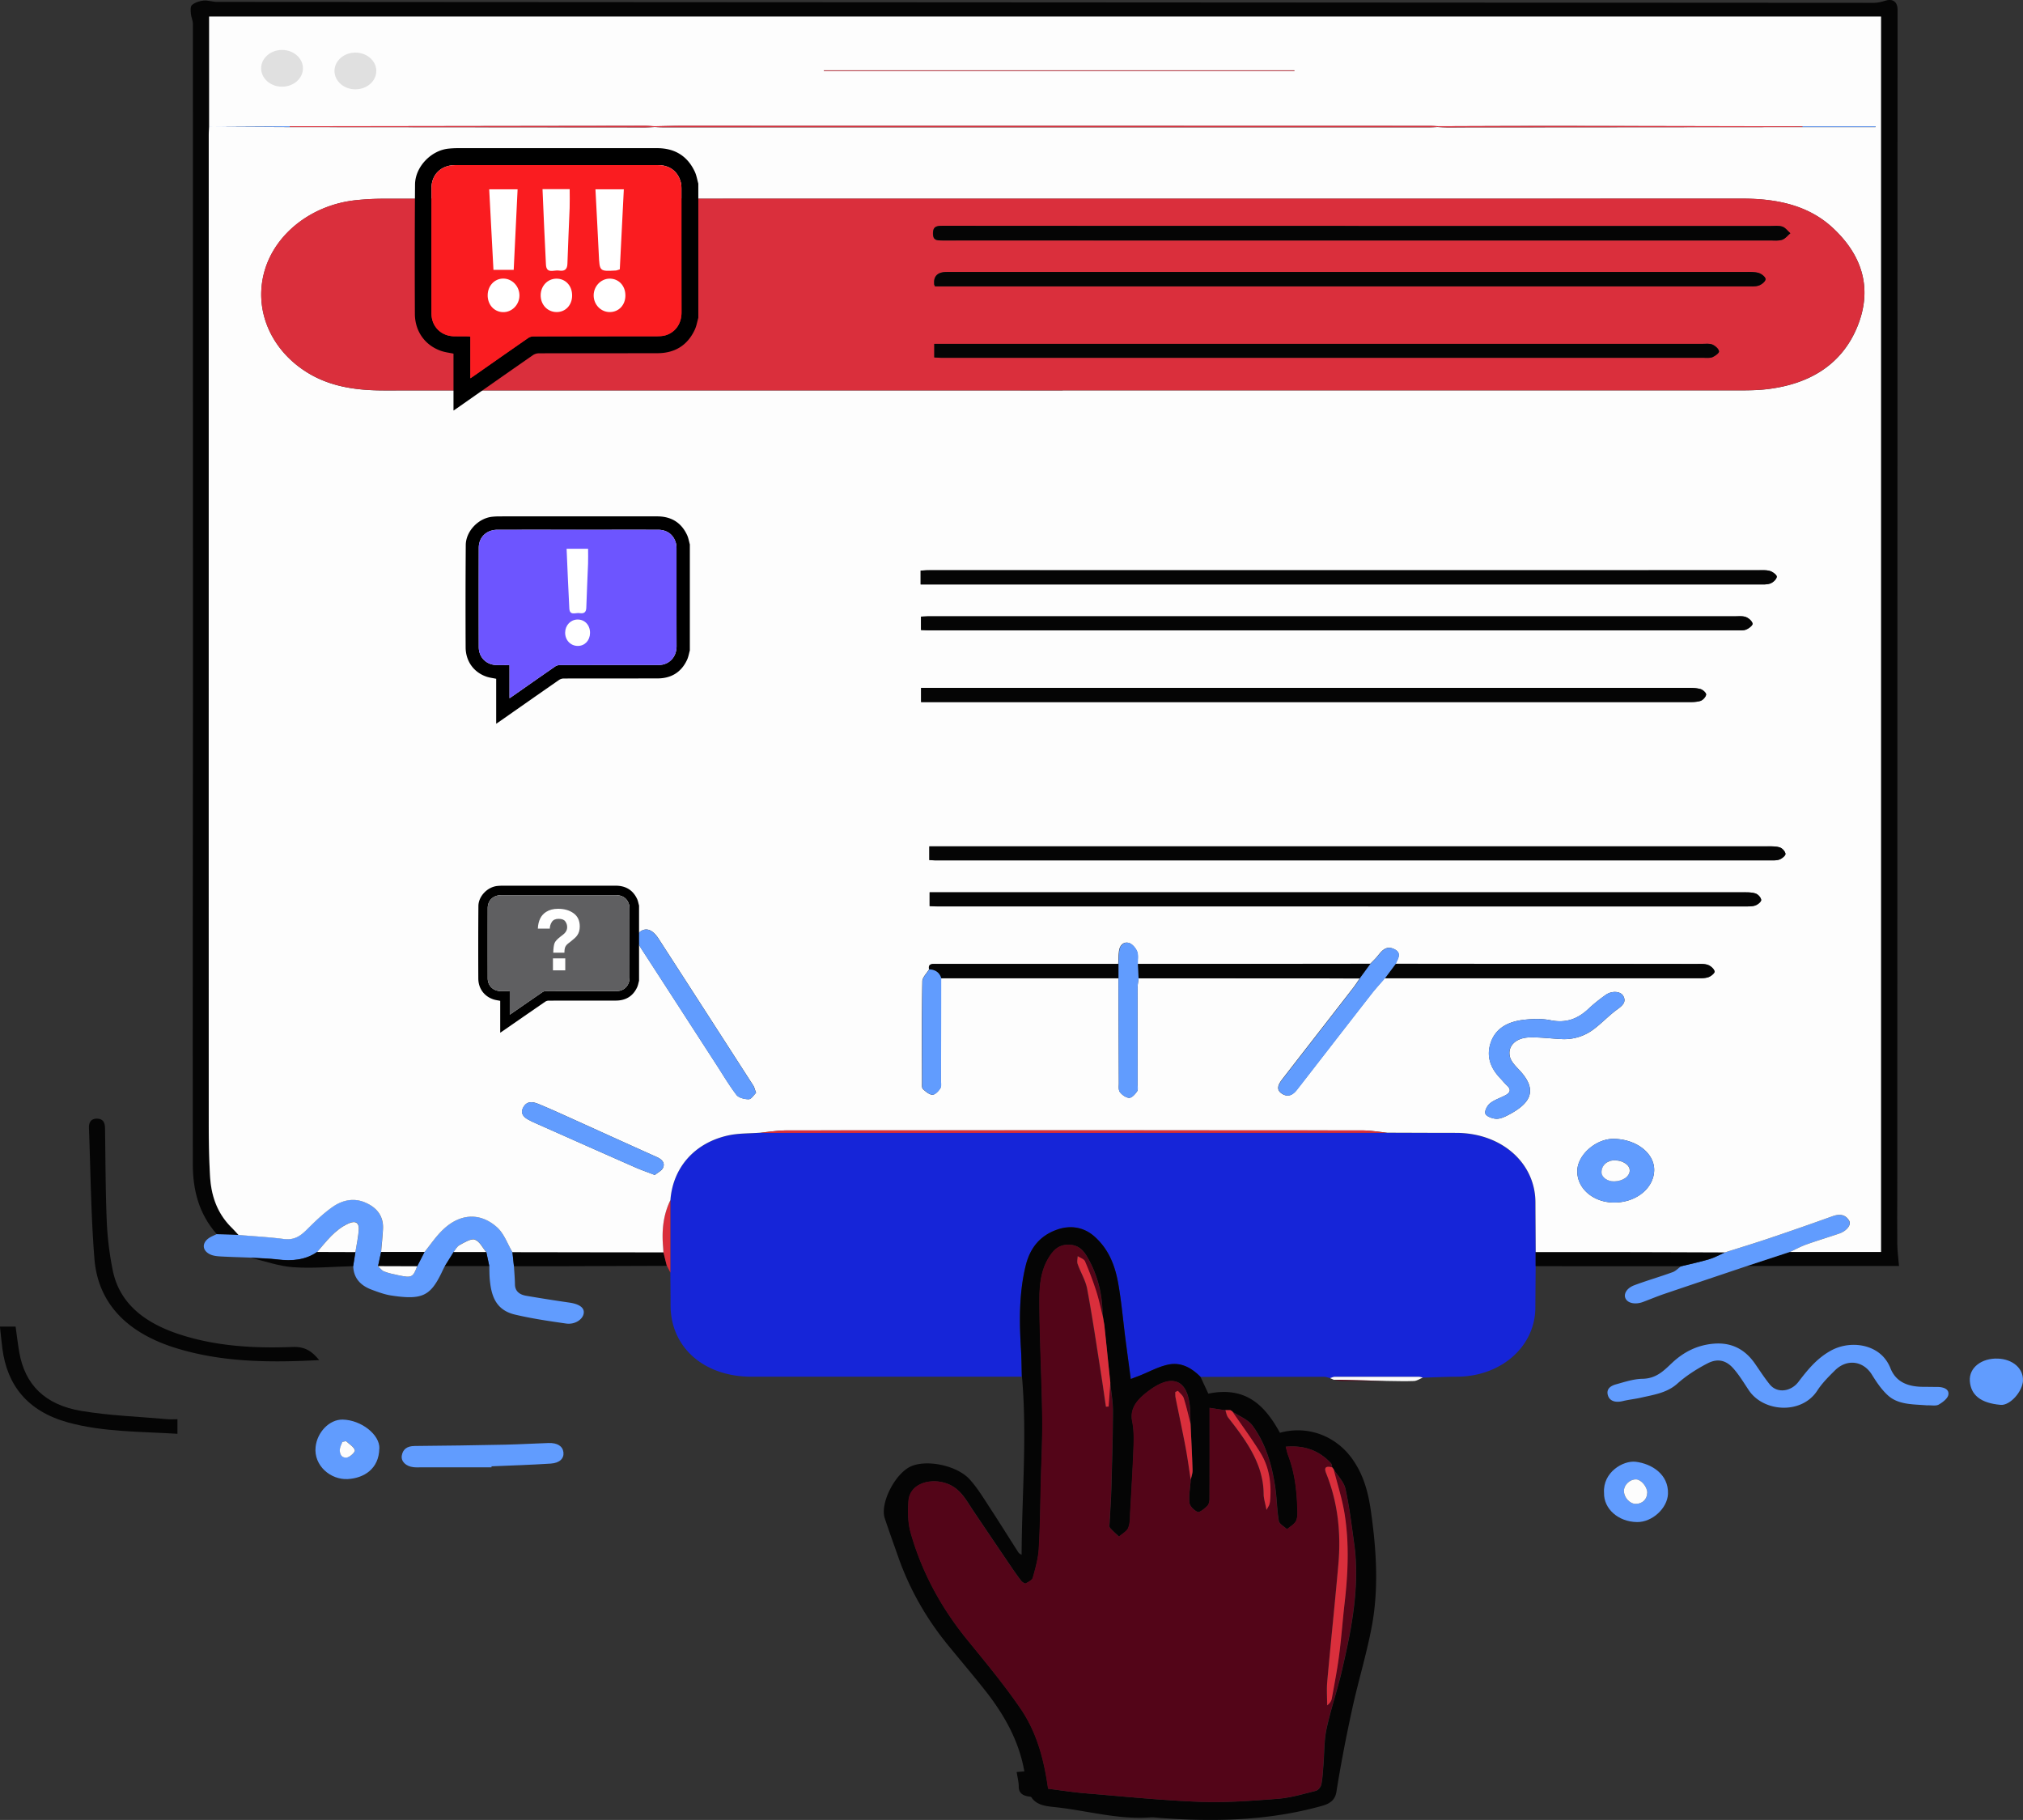 <svg xmlns="http://www.w3.org/2000/svg" width="478" height="430" fill="none" viewBox="0 0 478 430">
  <rect x="0" y="0" width="478" height="430" fill="#333333" stroke="none"/>
  <g clip-path="url(#a)">
    <path fill="#1625D8" d="M241.445 325.275h-63.858c-11.271 0-19.13-6.922-19.147-16.873 0-2.566-.034-5.117-.051-7.682v-17.156c.577-7.653 5.669-13.516 13.613-15.276 2.444-.552 5.076-.448 7.639-.657.747 0 1.493.045 2.24.045h143.672c.747 0 1.494-.03 2.241-.045 5.431 0 10.846.03 16.278.045 10.643.03 18.655 7.041 18.706 16.365.017 3.938.051 7.862.068 11.8v3.342c-.017 3.267-.051 6.534-.068 9.801-.068 9.19-8.08 16.231-18.519 16.291-2.682.015-5.364.149-8.046.224-.323-.075-.645-.194-.968-.194h-19.86c-.356 0-.713.209-1.052.313-.509-.119-1.002-.328-1.511-.328-9.726 0-19.436 0-29.162.03-2.02-2.029-4.498-3.536-7.622-2.895-2.359.493-4.515 1.716-6.772 2.611a68.49 68.49 0 0 1-2.088.791c-.459-3.446-.866-6.445-1.256-9.458-.56-4.371-.934-8.757-1.698-13.084-.73-4.087-2.122-7.996-5.567-11.084-2.411-2.163-5.534-2.789-8.742-1.715-4.532 1.536-6.654 4.803-7.588 8.667-1.578 6.564-1.494 13.233-1.069 19.901.136 2.074.136 4.147.187 6.236v-.015Z"/>
    <path fill="#050505" d="M51.23 291.605c-4.295-4.849-5.653-10.533-5.67-16.455-.051-37.146.017-74.277.034-111.424 0-52.705 0-105.396-.017-158.102 0-.79-.408-1.581-.476-2.387-.05-.7-.17-1.67.272-2.058.662-.582 1.765-.955 2.733-1.045 1.018-.104 2.105.314 3.157.314 130.5.089 261.016.164 391.515.223.9 0 1.834-.238 2.682-.507 1.46-.462 2.563 0 2.835 1.387.102.463.068.955.068 1.433-.017 92.82-.051 185.641-.068 278.476 0 4.147-.051 8.295 0 12.442.017 1.641.255 3.297.407 5.206h-35.883c3.36-1.104 6.704-2.207 10.065-3.311h21.524V3.909H49.379V29.94c-.034.641-.085 1.297-.085 1.954v233.603c0 4.117.085 8.235.306 12.337.254 4.491 1.561 8.697 5.075 12.188.577.567 1.12 1.179 1.664 1.761l-5.127-.179h.017Z"/>
    <path fill="#050505" d="M241.444 325.275c-.068-2.074-.068-4.162-.186-6.236-.408-6.668-.51-13.337 1.069-19.901.934-3.864 3.055-7.131 7.588-8.667 3.208-1.089 6.314-.463 8.741 1.715 3.429 3.088 4.838 6.997 5.568 11.085.764 4.341 1.137 8.727 1.697 13.083.391 3.013.798 6.012 1.257 9.458.814-.313 1.459-.552 2.087-.791 2.258-.895 4.414-2.118 6.773-2.611 3.124-.656 5.602.866 7.622 2.895.611 1.312 1.222 2.625 1.85 3.968 9.081-1.85 13.495 3.043 16.923 9.249 6.468-1.805 13.088.686 16.958 5.997 2.835 3.894 3.921 8.145 4.549 12.621 1.307 9.264 1.901 18.543.068 27.792-1.239 6.326-3.14 12.561-4.515 18.872-1.409 6.489-2.682 13.008-3.718 19.543-.322 2.073-1.714 2.849-3.428 3.326-12.477 3.506-25.292 3.804-38.227 2.85-.747-.06-1.494-.179-2.224-.135-7.621.582-14.886-1.566-22.321-2.387-2.139-.238-4.549-.343-5.873-2.357-.119-.179-.611-.164-.934-.238-1.358-.284-2.037-.955-2.054-2.268 0-1.119-.305-2.238-.492-3.461.628-.045 1.188-.104 1.816-.149-1.256-7.25-4.837-13.59-9.556-19.498-2.75-3.461-5.636-6.847-8.436-10.279-5.263-6.429-9.201-13.441-11.849-21.019-1.052-2.999-2.138-5.997-3.14-9.011-1.188-3.565 2.512-10.741 6.315-12.322 3.802-1.581 10.778-.134 13.749 3.133 1.799 1.984 3.174 4.266 4.617 6.474 2.325 3.551 4.566 7.146 6.841 10.711.152.239.373.433.814.612.051-14.038 1.324-28.046.085-42.069l-.034.015Zm49.684 8.175c-.152-.09-.288-.179-.441-.254h-1.171c-1.12-.164-2.241-.343-3.701-.567 0 7.415 0 14.456-.016 21.483 0 .566-.136 1.282-.527 1.685-.628.627-1.85 1.611-2.257 1.432-.883-.373-1.867-1.357-1.952-2.163-.187-1.805.169-3.64.305-5.46.153-.746.458-1.507.425-2.252-.119-3.67-.323-7.325-.476-10.995-.085-1.656 0-3.327-.271-4.953-.917-6.072-4.804-6.295-9.319-2.998-2.428 1.775-4.872 3.953-4.193 7.384.373 1.85.407 3.789.34 5.669-.187 5.221-.51 10.428-.798 15.634-.068 1.298 0 2.67-.459 3.864-.305.82-1.425 1.402-2.189 2.103-.73-.701-1.528-1.357-2.156-2.118-.221-.283-.085-.806-.068-1.223.136-2.73.34-5.445.407-8.175.17-6.057.357-12.114.374-18.171 0-2.237-.407-4.46-.645-6.698-.475-4.52-.934-9.055-1.409-13.575l-.306-1.791-.084-.358c0-4.938-1.087-9.681-3.701-14.097-.916-1.552-2.088-2.745-4.328-2.76-2.326-.015-3.514 1.223-4.533 2.805-2.121 3.281-2.376 6.966-2.359 10.547.034 9.04.543 18.08.662 27.121.068 5.117-.204 10.234-.322 15.351-.136 5.355-.17 10.711-.493 16.051-.136 2.283-.798 4.565-1.409 6.803-.152.552-1.052 1-1.697 1.343-.17.089-.832-.328-1.069-.642a71.443 71.443 0 0 1-2.428-3.401c-2.97-4.386-5.941-8.757-8.894-13.158-1.885-2.79-3.327-5.922-7.52-6.758-3.412-.686-7.52.657-7.774 4.565-.17 2.477-.153 5.072.526 7.444 2.614 9.205 7.146 17.663 13.461 25.391 4.328 5.311 8.724 10.607 12.544 16.201 3.853 5.654 5.516 12.069 6.467 18.871 2.97.373 5.873.836 8.81 1.075 8.996.745 17.993 1.67 27.023 2.014 6.128.238 12.306-.239 18.417-.717 3.039-.238 6.026-1.133 8.997-1.879.577-.149 1.188-.955 1.307-1.522.305-1.507.356-3.058.492-4.595.238-2.834.136-5.728.73-8.503.984-4.595 2.546-9.1 3.615-13.695 1.868-8.026 3.531-16.082 3.361-24.331-.034-1.835-.152-3.685-.407-5.505-.611-4.401-1.137-8.832-2.088-13.188-.356-1.656-1.833-3.103-2.801-4.654-.118-.149-.22-.284-.339-.433-.102-.343-.068-.761-.306-.999-2.716-2.924-6.161-4.282-10.66-3.879.221.82.357 1.507.611 2.163 1.63 4.326 2.054 8.802 2.139 13.322 0 .761-.034 1.611-.441 2.238-.441.701-1.324 1.178-2.02 1.76-.679-.641-1.816-1.238-1.935-1.954-.458-2.685-.458-5.43-.866-8.116-.781-5.087-2.173-10.084-5.364-14.426-1.035-1.417-3.14-2.222-4.753-3.296l-.051-.03-.017-.03Z"/>
    <path fill="#619CFE" d="M51.228 291.605c1.715.059 3.43.119 5.127.164 3.564.298 7.146.492 10.677.954 2.444.314 3.904-.671 5.364-2.133 1.918-1.894 3.887-3.819 6.11-5.4 2.292-1.626 5.076-2.327 7.961-1 2.87 1.313 4.193 3.461 4.006 6.281-.118 1.775-.288 3.55-.44 5.326-.239 1.118-.476 2.237-.714 3.356.475.433.866 1.03 1.443 1.253 1.086.418 2.275.672 3.446.91 3.072.642 3.378.478 4.362-2.133.577-1.119 1.155-2.253 1.732-3.372 1.459-1.775 2.732-3.699 4.396-5.295 4.006-3.819 8.759-4.133 12.748-.537 1.697 1.536 2.444 3.878 3.632 5.862l.357 3.327c.085 1.417.22 2.849.237 4.267.017 1.596 1.019 2.431 2.648 2.715 3.395.582 6.79 1.119 10.202 1.611 2.275.328 3.531 1.164 3.412 2.417-.119 1.506-2.054 2.834-4.159 2.536-4.057-.582-8.148-1.179-12.103-2.119-4.549-1.074-5.567-4.475-5.924-8.085-.118-1.119-.102-2.253-.135-3.387-.238-1.104-.476-2.222-.713-3.326-.883-1.03-1.545-2.522-2.699-2.939-.866-.314-2.462.671-3.582 1.283-.628.343-.951 1.089-1.426 1.641-.696 1.104-1.375 2.222-2.071 3.326-.271.537-.543 1.075-.797 1.626-2.632 5.416-4.55 6.475-11.866 5.356-1.578-.239-3.106-.805-4.583-1.357-2.818-1.03-4.345-2.88-4.413-5.61.17-1.104.356-2.222.526-3.326.289-1.85.73-3.7.798-5.565.034-1.238-.696-1.984-2.377-1.208-3.36 1.521-5.245 4.266-7.451 6.743-2.784 1.954-5.958 2.193-9.353 1.79-2.122-.254-4.26-.284-6.4-.418-2.291-.089-4.6-.149-6.891-.268-.798-.045-1.647-.105-2.36-.373-2.121-.806-2.41-2.686-.628-3.954.56-.402 1.273-.656 1.901-.969v.03Zm404.162 40.443c-3.225-.284-6.756-.075-9.268-2.328-1.561-1.402-2.733-3.177-3.819-4.923-2.02-3.267-5.873-3.834-8.708-1.044-1.528 1.507-3.072 3.058-4.193 4.789-3.7 5.728-12.764 5.117-16.21-.105-1.154-1.73-2.224-3.52-3.616-5.102-1.714-1.954-3.717-2.446-6.094-1.223-2.58 1.328-5.075 2.939-7.18 4.819-2.427 2.163-5.499 2.595-8.521 3.282-1.426.328-2.919.477-4.345.82-1.732.418-3.039 0-3.48-1.253-.509-1.492.458-2.312 1.867-2.7 2.054-.567 4.176-1.283 6.264-1.313 3.31-.06 5.092-1.969 6.993-3.759 2.75-2.581 5.992-4.252 9.998-4.55 4.312-.314 7.367 1.551 9.557 4.684 1.154 1.656 2.24 3.357 3.513 4.938 1.834 2.267 5.093 1.641 6.773-.567 2.122-2.775 4.278-5.49 7.571-7.34 4.04-2.282 9.387-1.805 12.374 1.253a8.667 8.667 0 0 1 1.782 2.76c1.257 3.252 3.989 4.431 7.639 4.476 1.154 0 2.308.03 3.463.03 1.46 0 2.851.507 2.614 1.849-.153.881-1.324 1.776-2.292 2.328-.628.358-1.714.134-2.665.164l-.017.015Z"/>
    <path fill="#050505" d="M75.435 321.351c-11.628.612-22.984.537-33.932-2.864-11.322-3.521-18.35-10.413-19.198-21.139-.815-10.279-.9-20.587-1.29-30.895-.034-1.089.373-2.149 1.85-2.149 1.748 0 1.935 1.239 1.952 2.432.119 7.265.102 14.545.407 21.81a73.7 73.7 0 0 0 1.443 11.711c1.596 7.683 7.452 12.218 15.379 14.888 8.708 2.924 17.874 3.461 27.04 3.103 3.14-.119 4.651 1.089 6.349 3.118v-.015Z"/>
    <path fill="#619CFE" d="M422.901 295.797c-3.361 1.104-6.705 2.207-10.066 3.311-6.518 2.193-13.053 4.386-19.571 6.594-1.698.582-3.344 1.268-5.008 1.895-1.765.671-3.53.358-4.124-.716-.594-1.059.169-2.521 2.003-3.208 2.97-1.118 6.06-1.999 9.047-3.088.764-.268 1.341-.925 2.003-1.387 2.241-.552 4.498-1.029 6.688-1.686 1.29-.388 2.461-1.059 3.683-1.596 3.514-1.119 7.062-2.193 10.558-3.372a854.56 854.56 0 0 0 14.853-5.176c1.732-.627 3.089-.373 3.938 1.074.577.985-.662 2.461-2.41 3.043-2.58.851-5.177 1.641-7.724 2.566-1.341.478-2.58 1.164-3.87 1.761v-.015Z"/>
    <path fill="#050505" d="M0 313.43h3.684c.288 2.059.526 4.058.866 6.057 1.34 7.638 6.009 12.426 14.682 13.873 6.705 1.119 13.58 1.343 20.387 1.955.73.059 1.46 0 2.308 0v3.446c-8.759-.552-17.5-.388-25.869-2.685C6.4 333.405 1.681 327.214.561 318.621c-.221-1.7-.374-3.416-.578-5.191H0Z"/>
    <path fill="#619CFE" d="M116.122 346.682h-16.38c-.68 0-1.359.045-2.037-.03-1.783-.193-3.005-1.357-2.767-2.759.254-1.462 1.205-2.238 3.055-2.253 7.163-.06 14.31-.164 21.473-.313 3.378-.075 6.739-.284 10.117-.388 2.121-.075 3.377.746 3.547 2.193.17 1.447-.882 2.536-3.021 2.67-4.651.299-9.319.448-13.97.642v.223l-.017.015Zm-26.497-4.445c-.084 4.833-3.65 7.011-7.468 7.22-4.04.209-8.046-3.177-7.588-7.563.34-3.432 3.208-6.549 6.4-6.49 4.379.09 8.792 3.551 8.673 6.833h-.017Zm-7.876-1.746c-.271.06-.56.12-.831.164-.204.567-.527 1.119-.595 1.686-.135 1.044.323 2.133 1.596 2.029.764-.075 2.07-1.298 1.935-1.745-.237-.821-1.34-1.447-2.088-2.149l-.017.015Zm297.257 12.233c-.323-4.878 4.515-7.698 7.468-7.355 3.752.448 7.826 2.939 7.639 7.594-.136 3.401-3.752 6.713-7.316 6.653-4.414-.059-7.876-3.118-7.791-6.892Zm10.218-.015c.017-1.387-1.409-3.118-2.614-3.177-1.426-.06-2.869 1.268-2.903 2.685-.033 1.596 1.392 3.133 2.852 3.103 1.545-.03 2.631-1.119 2.648-2.611h.017Z"/>
    <path fill="#050505" d="M407.573 295.901c-1.222.537-2.393 1.223-3.683 1.596-2.19.657-4.464 1.134-6.688 1.686-11.458 0-22.899-.03-34.356-.03v-3.342h19.724c8.334.015 16.669.045 25.003.075v.015Zm-286.137 3.267-.357-3.327c11.899 0 23.781.03 35.68.045.272 1.059.544 2.118.798 3.193l-25.563.089h-10.558Z"/>
    <path fill="#619CFE" d="M478 326.155c-.102 2.64-3.073 5.952-5.262 5.773-4.855-.417-7.062-2.402-7.299-5.624-.238-3.192 2.834-5.46 6.62-5.311 3.53.135 6.043 2.328 5.924 5.177l.017-.015Z"/>
    <path fill="#050505" d="M83.973 295.826c-.17 1.104-.34 2.223-.526 3.327-4.719.119-9.455.567-14.123.254-3.429-.224-6.756-1.462-10.134-2.238 2.14.134 4.278.179 6.4.418 3.395.403 6.569.149 9.353-1.79 3.004 0 6.026.014 9.03.029Zm21.15 3.312c.696-1.104 1.375-2.223 2.071-3.327h7.706c.238 1.104.476 2.223.713 3.327h-10.49Z"/>
    <path fill="#DA2F3C" d="M157.557 299.064a181.56 181.56 0 0 1-.798-3.193c-.034-.582-.068-1.178-.119-1.76-.288-3.64.119-7.191 1.765-10.577v17.156c-.271-.552-.56-1.089-.831-1.641l-.017.015Z"/>
    <path fill="#FDFDFD" d="M314.299 325.603c.356-.104.713-.313 1.052-.313 6.62-.015 13.24-.015 19.86 0 .323 0 .645.119.968.194-.696.283-1.375.775-2.088.805-2.156.09-4.312 0-6.484-.015-4.159-.089-8.318-.194-12.477-.283-.288-.134-.577-.254-.865-.388h.034Z"/>
    <path fill="#530518" d="M315.164 325.991c4.159.089 8.318.194 12.476.283-3.513 0-7.027.015-10.558 0-.645 0-1.273-.179-1.918-.283Z"/>
    <path fill="#FDFDFD" d="M158.406 283.549c-1.647 3.386-2.037 6.937-1.766 10.577.051.582.085 1.178.119 1.76-11.899 0-23.781-.03-35.68-.045-1.188-1.984-1.935-4.326-3.633-5.862-3.989-3.581-8.742-3.282-12.748.537-1.68 1.596-2.953 3.52-4.396 5.295H90.049c.153-1.775.34-3.55.442-5.325.187-2.835-1.137-4.983-4.006-6.281-2.886-1.328-5.67-.626-7.961 1-2.24 1.581-4.193 3.505-6.11 5.4-1.478 1.462-2.92 2.447-5.365 2.133-3.53-.462-7.112-.641-10.677-.954-.56-.582-1.086-1.194-1.663-1.761-3.497-3.476-4.821-7.683-5.076-12.188-.237-4.102-.305-8.22-.305-12.337-.017-77.873 0-155.745 0-233.603 0-.657.05-1.313.085-1.954 6.348.03 12.714.074 19.062.104 28.008.015 55.999.045 84.006.06.747 0 1.494-.045 2.224-.075.611.015 1.222.06 1.816.06h181.355c.611 0 1.222-.045 1.816-.06.747.03 1.494.075 2.224.075 28.008-.015 56.016-.045 84.041-.06h17.195v-.179h-17.195c-19.742-.03-39.483-.075-59.207-.104-9.014 0-18.027.044-27.041.074-.611-.03-1.205-.074-1.816-.074-59.156 0-118.329-.015-177.484-.015-1.902 0-3.786.06-5.687.104-.747-.03-1.477-.104-2.224-.104-28.007.03-56.015.074-84.023.12-6.348.029-12.714.074-19.062.104V3.909h395.046v291.888h-21.524c1.29-.597 2.529-1.283 3.87-1.761 2.546-.91 5.161-1.7 7.724-2.566 1.748-.581 2.987-2.058 2.41-3.043-.866-1.462-2.207-1.701-3.938-1.074a817.964 817.964 0 0 1-14.853 5.177c-3.496 1.178-7.027 2.252-10.558 3.371-8.334-.03-16.669-.06-25.003-.075h-19.724c-.017-3.938-.051-7.861-.068-11.8-.051-9.324-8.063-16.35-18.706-16.365-5.432 0-10.847-.03-16.279-.045-2.003-.194-4.006-.537-6.026-.537-45.304-.03-90.609-.03-135.897 0-2.071 0-4.142.358-6.229.537-2.547.194-5.178.105-7.639.657-7.944 1.76-13.036 7.623-13.613 15.276Zm63.993-52.423h41.876c.017 8.265.051 16.545.085 24.809 0 .701-.136 1.567.255 2.089.475.641 1.442 1.343 2.206 1.357.611 0 1.409-.88 1.834-1.506.305-.448.135-1.164.135-1.761v-22.675c0-.761.153-1.522.238-2.298 17.416 0 34.831.015 52.247.03-.526.761-1.018 1.537-1.595 2.283-5.568 7.19-11.153 14.351-16.72 21.541-.883 1.149-1.613 2.462 0 3.447 1.612.984 2.767 0 3.649-1.209l.459-.582c5.652-7.28 11.288-14.56 16.957-21.825.985-1.268 2.105-2.461 3.157-3.7h73.635c.934 0 1.952.045 2.801-.238.645-.209 1.579-.985 1.494-1.373-.119-.596-.9-1.283-1.579-1.536-.831-.299-1.867-.224-2.8-.224l-70.988-.045c.544-1.193 1.545-2.536-.288-3.446-1.918-.955-2.937.343-3.904 1.552-.526.671-1.188 1.268-1.783 1.894-18.315 0-36.647.015-54.963.03-.034-.999.204-2.088-.169-2.984-.323-.805-1.172-1.805-2.003-1.999-1.274-.298-2.054.702-2.224 1.806-.153 1.044-.136 2.118-.204 3.177h-42.826c-1.036 0-2.173-.149-1.867 1.298-.561.94-1.579 1.88-1.596 2.834-.136 8.026-.085 16.052-.068 24.078 0 .463-.068 1.104.238 1.373.628.582 1.476 1.327 2.24 1.327.611 0 1.443-.865 1.834-1.521.305-.522.135-1.283.135-1.925l.051-24.078h.051Zm28.687-138.887h159.526c2.308 0 4.634-.015 6.908-.284 10.389-1.223 17.789-6.071 21.337-14.754 3.548-8.682 1.443-16.604-5.754-23.317-5.805-5.415-13.308-6.952-21.49-6.952-107.024.03-214.064 0-321.088.03a63 63 0 0 0-6.28.328c-10.424 1.045-19.165 7.803-21.729 16.74-2.631 9.16 1.477 18.737 10.236 24.077 5.431 3.312 11.56 4.148 17.993 4.148 53.452-.015 106.887 0 160.34 0v-.015Zm-33.542 45.843H415.5c.951 0 1.969.075 2.801-.224.679-.253 1.443-.969 1.528-1.566.068-.403-.883-1.134-1.528-1.358-.781-.268-1.731-.208-2.614-.208H219.53c-.645 0-1.29.059-1.986.089v3.267Zm2.122 76.008c.645.03 1.239.075 1.834.075h190.894c.815 0 1.697.029 2.393-.239.595-.224 1.409-.895 1.358-1.298-.051-.552-.713-1.313-1.324-1.507-.899-.313-1.986-.283-2.987-.283H219.666v3.267-.015Zm-2.02-48.2H398.56c1.086 0 2.223.029 3.208-.269.611-.179 1.29-.94 1.375-1.492.051-.403-.747-1.149-1.324-1.313-1.002-.268-2.139-.283-3.208-.283H217.663v3.371l-.017-.014Zm1.952 37.325c.679.03 1.138.074 1.596.074h197.158c.73 0 1.562.03 2.19-.238.594-.254 1.392-.91 1.341-1.313-.068-.552-.73-1.313-1.341-1.507-.917-.298-1.986-.254-3.005-.254H219.598v3.253-.015Zm-1.969-54.362c.696.03 1.29.075 1.885.075h190.894c.747 0 1.579.074 2.207-.194.645-.269 1.561-.985 1.493-1.388-.101-.582-.882-1.283-1.561-1.551-.747-.299-1.732-.179-2.597-.179H219.666c-.662 0-1.307.045-2.037.074v3.163Zm151.141 96.64a11.485 11.485 0 0 0 7.791-2.313c1.986-1.491 3.649-3.311 5.669-4.759 1.257-.91 2.088-1.775 1.307-3.132-.662-1.134-2.715-1.239-4.141-.224-1.409.999-2.784 2.074-4.006 3.237-2.479 2.342-5.245 3.521-9.031 2.745-1.918-.388-4.023-.343-6.009-.134-3.802.373-6.857 1.865-8.079 5.326-1.121 3.162-.204 5.982 2.172 8.473.56.597 1.07 1.238 1.664 1.79 1.035.97.696 1.701-.442 2.298-1.222.641-2.631 1.074-3.632 1.909-.679.567-1.324 1.865-1.036 2.477.306.641 1.783 1.163 2.716 1.148 1.07-.03 2.173-.626 3.141-1.148 4.226-2.328 6.84-5.281 2.274-10.219-.916-1-2.037-2.059-2.342-3.238-.662-2.566 1.375-4.55 4.634-4.624 2.427-.06 4.854.253 7.35.388Zm-190.114 12.71c-.305-.806-.407-1.358-.713-1.805a20319.83 20319.83 0 0 0-22.287-34.551c-1.324-2.058-2.716-2.67-4.04-1.954-1.392.761-1.375 2.238-.051 4.297 5.907 9.085 11.78 18.2 17.67 27.285 1.579 2.431 3.039 4.923 4.804 7.235.492.642 1.918 1.029 2.903 1 .611-.015 1.188-1.03 1.714-1.522v.015Zm202.556 25.913c5.245.089 9.523-3.282 9.641-7.579.102-4.028-4.158-7.369-9.522-7.459-4.125-.074-8.47 3.655-8.64 7.4-.187 4.162 3.598 7.548 8.504 7.638h.017Zm-226.49-6.505c.645-.537 1.63-.999 1.935-1.685.526-1.134-.187-1.984-1.46-2.551-7.587-3.402-15.141-6.848-22.711-10.264a178.594 178.594 0 0 0-5.262-2.283c-1.341-.551-2.665-.716-3.497.672-.764 1.268-.289 2.297 1.069 3.013.408.209.798.448 1.222.627 8.029 3.565 16.041 7.131 24.07 10.666 1.375.612 2.818 1.104 4.634 1.805Zm39.907-260.992s.051.104.085.149h111.131v-.15H194.629Z"/>
    <path fill="#DA2F3C" d="M179.641 267.616c2.071-.194 4.141-.537 6.229-.537 45.305-.03 90.61-.03 135.898 0 2.003 0 4.005.358 6.025.537-.746 0-1.493.045-2.24.045H181.881c-.747 0-1.494-.03-2.24-.045Z"/>
    <path fill="#619CFE" d="M49.379 29.94c6.348-.03 12.714-.074 19.062-.104.068.06.068.135 0 .194-6.348-.03-12.714-.06-19.062-.104v.015Z"/>
    <path fill="#530518" d="M281.351 349.606c-.136 1.82-.492 3.67-.306 5.46.085.806 1.087 1.79 1.952 2.163.408.179 1.63-.805 2.258-1.432.391-.403.526-1.104.526-1.686.034-7.041.017-14.067.017-21.482 1.46.224 2.58.388 3.701.567.22.582.288 1.268.679 1.761 4.294 5.475 8.317 11.009 8.368 18.021 0 1.089.39 2.193.679 3.789.407-.746.56-.955.628-1.164a3.99 3.99 0 0 0 .204-.865c.356-3.983-.085-7.892-2.258-11.442-2.054-3.342-4.413-6.534-6.654-9.786 1.613 1.089 3.718 1.894 4.753 3.296 3.191 4.357 4.583 9.339 5.364 14.426.407 2.686.407 5.431.866 8.116.118.716 1.273 1.313 1.935 1.954.696-.582 1.561-1.059 2.02-1.76.407-.627.458-1.492.441-2.238-.085-4.52-.509-8.996-2.139-13.322-.254-.656-.39-1.357-.611-2.163 4.498-.403 7.961.955 10.66 3.879.221.238.204.656.306.999-1.732-.418-1.901.224-1.392 1.477 2.784 6.967 3.496 14.157 2.851 21.467-.814 9.25-1.799 18.484-2.631 27.733-.169 1.85-.017 3.715-.017 5.565.696-.523 1.019-1.09 1.121-1.701.611-3.401 1.273-6.803 1.714-10.219.526-4.013.815-8.056 1.273-12.084.798-7.011 1.121-14.023.051-21.019-.56-3.64-1.731-7.206-2.631-10.801.968 1.551 2.444 3.013 2.801 4.654.967 4.356 1.477 8.772 2.088 13.188.254 1.82.356 3.67.407 5.505.17 8.249-1.494 16.305-3.361 24.331-1.069 4.595-2.631 9.1-3.615 13.695-.594 2.775-.493 5.669-.73 8.503-.119 1.537-.187 3.088-.492 4.595-.119.582-.73 1.373-1.308 1.522-2.97.746-5.958 1.641-8.996 1.88-6.128.477-12.306.939-18.417.716-9.014-.344-18.01-1.268-27.023-2.014-2.937-.239-5.857-.702-8.81-1.074-.951-6.788-2.614-13.218-6.467-18.872-3.82-5.594-8.216-10.89-12.545-16.201-6.314-7.728-10.846-16.186-13.46-25.391-.679-2.372-.679-4.967-.527-7.444.255-3.908 4.363-5.236 7.775-4.565 4.192.836 5.635 3.969 7.519 6.758 2.954 4.386 5.925 8.772 8.895 13.158a72.143 72.143 0 0 0 2.427 3.401c.238.299.9.716 1.07.642.662-.343 1.544-.791 1.697-1.343.628-2.238 1.273-4.52 1.409-6.803.323-5.34.357-10.696.492-16.051.136-5.117.408-10.234.323-15.351-.136-9.041-.628-18.081-.662-27.121 0-3.581.237-7.265 2.359-10.547 1.019-1.567 2.207-2.82 4.532-2.805 2.241.015 3.412 1.223 4.329 2.76 2.614 4.416 3.683 9.145 3.7 14.097-.526-2.014-.95-4.057-1.578-6.056a74.783 74.783 0 0 0-2.614-6.907c-.221-.523-1.121-.806-1.715-1.194-.017.612-.22 1.283-.017 1.835.696 1.984 1.884 3.879 2.258 5.893 1.256 6.728 2.241 13.501 3.31 20.259.407 2.521.747 5.057 1.12 7.578.204 0 .425-.03.628-.03l.408-5.654c.22 2.238.645 4.461.645 6.698-.017 6.057-.204 12.114-.374 18.171-.068 2.73-.271 5.445-.407 8.175-.017.417-.17.955.068 1.223.628.761 1.426 1.417 2.156 2.118.763-.686 1.867-1.268 2.189-2.103.459-1.193.391-2.566.459-3.864.288-5.206.611-10.428.797-15.634.068-1.895.034-3.819-.339-5.669-.679-3.431 1.765-5.624 4.193-7.384 4.515-3.297 8.385-3.059 9.318 2.998.255 1.641.187 3.297.272 4.953-.526-2.014-.967-4.043-1.596-6.027-.203-.641-.899-1.164-1.374-1.73-.204.089-.425.194-.628.283.016.448-.001.895.067 1.328.798 3.953 1.647 7.906 2.394 11.86.475 2.491.798 5.012 1.188 7.518l.034.03Z"/>
    <path fill="#DA2F3C" d="M315.114 347.1c.899 3.595 2.071 7.161 2.631 10.801 1.086 6.981.764 14.008-.051 21.019-.458 4.028-.747 8.071-1.273 12.084-.441 3.416-1.104 6.818-1.715 10.219-.101.597-.424 1.179-1.12 1.701 0-1.85-.136-3.73.017-5.565.832-9.249 1.816-18.483 2.631-27.733.645-7.309-.068-14.5-2.852-21.467-.509-1.268-.339-1.894 1.392-1.477.119.15.221.284.34.433v-.015Zm-52.757-20.423-.407 5.654c-.204 0-.425.03-.628.03-.374-2.521-.73-5.057-1.121-7.579-1.069-6.757-2.053-13.53-3.31-20.258-.373-2.014-1.561-3.909-2.257-5.893-.204-.552 0-1.223.017-1.835.594.388 1.494.686 1.714 1.194a79.68 79.68 0 0 1 2.614 6.907c.645 1.984 1.07 4.028 1.579 6.056.034.12.051.239.085.358l.305 1.791c.476 4.52.934 9.055 1.409 13.575Zm28.823 6.803c2.223 3.252 4.6 6.444 6.654 9.786 2.172 3.551 2.614 7.459 2.257 11.442a3.854 3.854 0 0 1-.203.866c-.068.223-.221.417-.628 1.163-.306-1.596-.679-2.7-.679-3.789-.051-7.012-4.074-12.546-8.369-18.021-.39-.492-.458-1.164-.679-1.761h1.171c.153.09.289.179.442.254l.051.03-.017.03Zm-9.828 16.126c-.391-2.506-.73-5.027-1.189-7.518-.746-3.969-1.595-7.907-2.393-11.86-.085-.433-.051-.881-.068-1.328.204-.09.425-.194.628-.284.475.567 1.171 1.089 1.375 1.731.628 1.984 1.086 4.013 1.596 6.027.169 3.67.373 7.325.475 10.995.017.745-.272 1.506-.424 2.252v-.015Z"/>
    <path fill="#530518" d="m260.948 313.117-.305-1.791.305 1.791Zm30.181 20.318c-.153-.09-.289-.179-.441-.254.152.09.288.179.441.254Z"/>
    <path fill="#FDFDFD" d="M83.973 295.826c-3.005 0-6.01-.015-9.03-.029 2.206-2.492 4.09-5.222 7.451-6.743 1.68-.761 2.41-.015 2.377 1.208-.068 1.865-.51 3.715-.798 5.564Z"/>
    <path fill="#050505" d="M90.05 295.811h10.252c-.577 1.119-1.154 2.253-1.731 3.372-3.072 0-6.162-.015-9.234-.03l.713-3.356v.014Z"/>
    <path fill="#FDFDFD" d="M114.883 295.811h-7.706c.458-.566.798-1.312 1.426-1.64 1.12-.612 2.716-1.597 3.581-1.283 1.154.402 1.816 1.909 2.699 2.938v-.015Zm-25.547 3.342c3.073 0 6.162.015 9.234.03-.984 2.611-1.29 2.775-4.362 2.133-1.171-.238-2.36-.492-3.446-.91-.577-.224-.967-.82-1.443-1.253h.017Zm-7.587 41.338c.746.701 1.85 1.328 2.087 2.148.136.433-1.188 1.671-1.935 1.746-1.273.119-1.714-.97-1.595-2.029.068-.582.39-1.134.594-1.686.271-.059.56-.119.832-.164l.017-.015Zm307.458 12.218c-.017 1.507-1.12 2.581-2.648 2.611-1.46.03-2.869-1.507-2.852-3.103.017-1.417 1.46-2.745 2.903-2.685 1.205.059 2.631 1.79 2.614 3.177h-.017Z"/>
    <path fill="#DA2F3C" d="M251.069 92.239H90.729c-6.434 0-12.545-.836-17.994-4.148-8.759-5.34-12.866-14.918-10.235-24.077 2.563-8.951 11.305-15.694 21.727-16.738a63.268 63.268 0 0 1 6.28-.329c107.024-.015 214.065 0 321.089-.03 8.181 0 15.684 1.537 21.489 6.952 7.198 6.714 9.319 14.635 5.755 23.317-3.548 8.683-10.949 13.531-21.337 14.754-2.275.269-4.6.284-6.909.284H251.069v.015Zm69.968-38.847c-32.76 0-65.521 0-98.299-.03-1.561 0-2.291.194-2.308 1.805 0 1.641.882 1.656 2.257 1.656 16.075-.03 32.15 0 48.225 0H418.25c.95 0 1.986.12 2.818-.164.763-.268 1.29-1.014 1.935-1.536-.611-.538-1.138-1.298-1.885-1.567-.831-.283-1.867-.15-2.817-.15H321.02l.017-.014ZM220.922 67.654H412.75c.951 0 1.969.09 2.801-.194.696-.239 1.595-.985 1.595-1.507 0-.492-.933-1.253-1.629-1.462-.985-.298-2.139-.239-3.208-.239H223.723c-2.218 0-3.22.995-3.005 2.984 0 0 .051.104.187.433l.017-.015Zm-.17 16.797c.764.03 1.307.09 1.833.09H402.65c.679 0 1.443.09 2.003-.164.645-.298 1.596-.97 1.528-1.373-.085-.596-.849-1.282-1.528-1.58-.662-.3-1.595-.18-2.393-.18H220.769v3.222l-.017-.014Z"/>
    <path fill="#050505" d="M217.527 138.082v-3.267c.696-.03 1.341-.089 1.986-.089H415.67c.883 0 1.833-.06 2.614.208.645.224 1.596.955 1.528 1.358-.102.597-.849 1.313-1.528 1.566-.832.299-1.85.224-2.801.224H217.527Zm2.122 76.008v-3.267h192.168c1.001 0 2.088-.03 2.987.283.612.209 1.274.955 1.324 1.507.034.418-.763 1.089-1.357 1.298-.713.269-1.596.239-2.394.239H221.483c-.594 0-1.189-.045-1.834-.075v.015Zm-2.02-48.2v-3.372h180.948c1.069 0 2.206 0 3.208.283.577.165 1.375.91 1.324 1.313-.068.552-.764 1.298-1.375 1.492-.985.298-2.139.269-3.208.269H217.612l.017.015Zm1.952 37.325v-3.252H417.52c1.001 0 2.088-.045 3.004.253.611.194 1.29.955 1.341 1.507.051.418-.763 1.074-1.341 1.313-.628.268-1.442.238-2.189.238H221.177c-.459 0-.934-.044-1.596-.074v.015Zm-1.969-54.362v-3.163c.713-.029 1.375-.074 2.037-.074h190.284c.882 0 1.85-.105 2.597.179.679.268 1.46.955 1.561 1.551.068.403-.848 1.119-1.493 1.388-.628.268-1.46.194-2.207.194H219.496c-.594 0-1.188-.045-1.884-.075Zm112.15 78.857c23.663 0 47.325.015 70.987.045.951 0 1.969-.075 2.801.224.679.238 1.46.94 1.579 1.536.085.388-.849 1.164-1.494 1.373-.849.283-1.867.238-2.801.238h-73.635a583.828 583.828 0 0 0 2.546-3.416h.017Z"/>
    <path fill="#619CFE" d="M368.753 245.493c-2.512-.15-4.94-.448-7.35-.388-3.259.074-5.296 2.044-4.634 4.624.306 1.179 1.426 2.253 2.343 3.238 4.566 4.938 1.952 7.891-2.275 10.219-.968.522-2.071 1.118-3.14 1.148-.951.03-2.411-.507-2.716-1.148-.289-.612.356-1.895 1.035-2.477 1.002-.835 2.411-1.268 3.633-1.909 1.137-.597 1.477-1.328.441-2.298-.594-.567-1.103-1.208-1.663-1.79-2.377-2.506-3.293-5.311-2.173-8.473 1.222-3.461 4.277-4.938 8.08-5.326 1.986-.194 4.091-.254 6.009.134 3.785.776 6.552-.403 9.03-2.745 1.239-1.163 2.614-2.223 4.006-3.237 1.426-1.015 3.48-.91 4.142.224.781 1.357-.034 2.222-1.307 3.132-2.02 1.448-3.684 3.268-5.67 4.759-2.223 1.671-4.888 2.507-7.791 2.313Zm-190.114 12.71c-.526.492-1.103 1.507-1.714 1.522-.985.029-2.411-.358-2.903-1-1.765-2.312-3.225-4.804-4.804-7.235-5.89-9.1-11.763-18.2-17.67-27.286-1.341-2.058-1.358-3.535.051-4.296 1.324-.716 2.716-.104 4.04 1.954a12808.727 12808.727 0 0 1 22.287 34.551c.289.447.39.999.713 1.805v-.015Z"/>
    <path fill="#050505" d="M321.292 231.171c-17.415 0-34.831-.015-52.247-.03-.068-1.133-.119-2.267-.187-3.401 18.316 0 36.648-.015 54.964-.03-.849 1.149-1.681 2.298-2.53 3.446v.015Z"/>
    <path fill="#619CFE" d="M381.195 284.116c-4.905-.09-8.691-3.476-8.504-7.638.153-3.745 4.498-7.474 8.64-7.4 5.347.09 9.625 3.431 9.523 7.459-.119 4.312-4.397 7.683-9.642 7.579h-.017Zm3.888-7.638c0-1.239-1.63-2.313-3.514-2.343-1.816-.029-3.174 1.209-3.14 2.865.034 1.163 1.408 2.133 2.987 2.103 2.088-.03 3.683-1.163 3.683-2.64l-.016.015Zm-63.791-45.307c.849-1.148 1.681-2.297 2.53-3.446.594-.626 1.239-1.223 1.782-1.894.968-1.209 1.986-2.507 3.904-1.552 1.833.91.815 2.253.289 3.446a723.204 723.204 0 0 0-2.547 3.416c-1.052 1.224-2.172 2.432-3.157 3.7-5.669 7.265-11.305 14.545-16.957 21.825-.153.194-.323.388-.459.582-.882 1.194-2.036 2.193-3.649 1.209-1.63-.985-.9-2.313 0-3.447 5.568-7.175 11.152-14.351 16.72-21.541.577-.731 1.069-1.522 1.595-2.283l-.051-.015Zm-52.45-3.416c.067 1.134.118 2.268.186 3.401-.085.761-.237 1.522-.237 2.298-.017 7.563 0 15.112 0 22.675 0 .597.169 1.298-.136 1.761-.425.641-1.222 1.521-1.833 1.506-.764-.015-1.732-.716-2.207-1.357-.391-.522-.255-1.373-.255-2.089-.034-8.264-.051-16.544-.085-24.809v-3.386c.068-1.059.051-2.133.204-3.178.17-1.104.951-2.103 2.224-1.805.831.194 1.68 1.194 2.003 1.999.356.895.135 1.984.169 2.984h-.033Z"/>
    <path fill="#050505" d="M264.258 227.74v3.386h-41.876c-.391-1.282-1.29-2.013-2.835-2.088-.289-1.447.832-1.298 1.867-1.298h42.844Z"/>
    <path fill="#619CFE" d="M154.705 277.611c-1.799-.701-3.242-1.193-4.634-1.805a6733.007 6733.007 0 0 1-24.07-10.666c-.424-.194-.815-.418-1.222-.627-1.375-.731-1.85-1.745-1.07-3.013.832-1.373 2.173-1.223 3.497-.672a198.64 198.64 0 0 1 5.262 2.283c7.571 3.416 15.125 6.862 22.712 10.264 1.273.567 2.003 1.417 1.46 2.551-.323.686-1.29 1.148-1.935 1.685Zm64.859-48.573c1.545.075 2.445.806 2.835 2.088 0 8.026-.017 16.052-.051 24.078 0 .657.17 1.418-.136 1.925-.39.641-1.205 1.521-1.833 1.521-.764 0-1.613-.745-2.241-1.327-.305-.269-.237-.91-.237-1.373 0-8.026-.068-16.052.068-24.078 0-.954 1.035-1.879 1.595-2.834Z"/>
    <path fill="#DA2F3C" d="M339.676 30.015c-.611.015-1.222.06-1.816.06H156.505c-.611 0-1.222-.045-1.817-.06.068-.06.068-.134 0-.194 1.902-.03 3.786-.104 5.687-.104 59.156 0 118.329 0 177.485.015.611 0 1.205.045 1.816.074-.068.06-.068.135 0 .194v.015ZM194.629 16.619h111.216v.149H194.714s-.051-.105-.085-.15Z"/>
    <path fill="#DA2F3C" d="M339.676 30.015s-.068-.134 0-.194c9.013-.03 18.027-.074 27.057-.074 19.741.015 39.482.06 59.207.104l-.068.09.068.09c-28.008.029-56.016.044-84.041.059-.747 0-1.493-.045-2.223-.075Zm-185.004-.194s.067.135 0 .194c-.747.03-1.494.075-2.224.075-28.008-.015-55.999-.045-84.007-.06.068-.06.068-.134 0-.194 28.008-.044 56.016-.074 84.007-.12.747 0 1.477.06 2.224.105Z"/>
    <path fill="#619CFE" d="m425.94 30.03-.068-.09.068-.089h17.195v.18H425.94Z"/>
    <path fill="#050505" d="M321.054 53.392h97.281c.95 0 1.986-.134 2.818.15.746.253 1.256 1.029 1.884 1.566-.628.537-1.172 1.283-1.935 1.536-.832.284-1.868.164-2.818.164H222.721c-1.374 0-2.257-.015-2.257-1.656 0-1.61.747-1.805 2.308-1.805 32.761.03 65.522.03 98.299.03l-.017.015ZM220.94 67.669c-.153-.329-.187-.388-.187-.433-.215-1.99.787-2.984 3.005-2.984h188.586c1.086 0 2.223-.044 3.208.239.696.209 1.629.955 1.629 1.462 0 .537-.899 1.268-1.595 1.507-.832.298-1.868.194-2.801.194H220.957l-.017.015Zm-.188 16.797v-3.222h181.491c.815 0 1.731-.12 2.393.18.679.297 1.443.984 1.528 1.58.068.403-.883 1.09-1.528 1.373-.56.254-1.324.164-2.003.164H222.569c-.527 0-1.07-.045-1.834-.09l.017.015Z"/>
    <path fill="#FDFDFD" d="M385.082 276.478c0 1.462-1.579 2.595-3.684 2.64-1.578.03-2.953-.955-2.987-2.103-.034-1.656 1.324-2.88 3.14-2.865 1.901.03 3.514 1.104 3.514 2.343l.017-.015Z"/>
    <path fill="#E0E0E0" d="M66.642 20.483c2.728 0 4.94-1.944 4.94-4.342 0-2.397-2.212-4.34-4.94-4.34s-4.94 1.943-4.94 4.34c0 2.398 2.212 4.342 4.94 4.342Zm17.331.627c2.728 0 4.94-1.944 4.94-4.342 0-2.398-2.212-4.341-4.94-4.341s-4.94 1.943-4.94 4.341 2.212 4.341 4.94 4.341Z"/>
    <g clip-path="url(#b)">
      <path fill="#000" d="M165 75.086c-.269.936-.423 1.925-.828 2.797-1.74 3.747-4.758 5.557-8.829 5.567-9.343.02-18.689 0-28.032.025-.47 0-1.011.172-1.398.44-6.02 4.181-12.02 8.392-18.024 12.594-.201.141-.409.273-.735.49V83.556c-.992-.209-1.923-.315-2.795-.603-3.839-1.263-6.308-4.58-6.33-8.789-.048-10.193-.037-20.385.037-30.578.03-4.157 3.779-8.054 7.917-8.47.716-.072 1.438-.11 2.156-.11 15.714-.007 31.428-.011 47.14-.001 4.1.002 7.14 1.803 8.895 5.575.406.871.557 1.862.825 2.798v31.707H165Zm-53.862 14.288c.341-.23.552-.366.759-.51 4.289-3.001 8.573-6.01 12.877-8.99a2.379 2.379 0 0 1 1.268-.403c9.738-.023 19.475-.014 29.213-.026.622 0 1.265-.033 1.863-.188 2.106-.548 3.922-2.444 3.913-5.455-.026-9.723-.007-19.447-.015-29.17 0-.51-.024-1.038-.148-1.528-.657-2.585-2.626-4.09-5.358-4.094-6.019-.01-12.039-.003-18.059-.003-9.97 0-19.941-.004-29.911.003-3.279.003-5.583 2.205-5.589 5.405-.019 9.888-.021 19.775 0 29.663.007 3.085 2.279 5.328 5.343 5.374 1.069.016 2.138 0 3.207.006.199 0 .397.032.636.053v9.863h.001Z"/>
      <path fill="#FA1C20" d="M111.139 89.374v-9.862c-.241-.022-.438-.054-.636-.054-1.069-.005-2.138.01-3.207-.005-3.064-.045-5.336-2.289-5.343-5.375-.023-9.888-.021-19.775 0-29.663.005-3.2 2.31-5.402 5.588-5.405 9.97-.007 19.942-.003 29.912-.003 6.019 0 12.038-.007 18.058.003 2.733.004 4.702 1.51 5.359 4.094.124.49.146 1.018.148 1.528.008 9.723-.01 19.447.015 29.17.008 3.011-1.807 4.907-3.913 5.455-.598.156-1.241.188-1.863.188-9.738.012-19.476.003-29.214.026-.426 0-.915.16-1.267.403-4.305 2.98-8.588 5.989-12.877 8.99-.207.144-.419.28-.76.51Z"/>
      <path fill="#fff" d="M115.589 44.723h6.711c-.307 6.379-.61 12.614-.921 19.033h-4.786c-.329-6.24-.658-12.533-1.004-19.033Zm25.112.005h6.698c-.32 6.392-.636 12.631-.952 18.906-.404.121-.671.26-.943.279-3.856.215-3.83.21-4.018-3.76-.237-5.067-.518-10.134-.79-15.42l.005-.005Zm-12.514-.04h6.417c0 1.54.044 2.996-.009 4.451-.162 4.406-.395 8.808-.526 13.21-.044 1.505-.895 1.757-2.022 1.573-1.119-.184-2.926.862-3.049-1.38-.32-5.875-.54-11.755-.811-17.855Zm-12.958 25.037c.026-2.205 1.627-3.908 3.676-3.908 2.118 0 3.86 1.838 3.829 4.043-.031 2.201-1.842 3.98-3.957 3.886-2.074-.09-3.574-1.793-3.548-4.02Zm32.543.081c-.004 2.237-1.517 3.877-3.618 3.926-2.132.05-3.896-1.743-3.882-3.957.013-2.12 1.666-3.881 3.693-3.94 2.176-.058 3.812 1.644 3.803 3.967l.004.004Zm-12.589.054c-.018 2.237-1.562 3.872-3.645 3.872-2.171 0-3.816-1.743-3.786-4.007.031-2.174 1.628-3.854 3.689-3.885 2.176-.032 3.764 1.675 3.742 4.016v.004Z"/>
    </g>
    <g clip-path="url(#c)">
      <path fill="#000" d="M162.999 153.68c-.213.74-.335 1.522-.655 2.211-1.377 2.961-3.763 4.392-6.984 4.4-7.391.016-14.784 0-22.175.02-.371 0-.799.135-1.106.347-4.762 3.305-9.508 6.633-14.257 9.954-.159.111-.324.216-.582.387v-10.624c-.785-.164-1.521-.249-2.211-.476-3.036-.998-4.99-3.619-5.007-6.946a2027.76 2027.76 0 0 1 .029-24.166c.025-3.286 2.99-6.366 6.263-6.695a17.051 17.051 0 0 1 1.706-.087c12.43-.005 24.86-.009 37.289-.001 3.244.002 5.648 1.425 7.037 4.407.321.688.44 1.471.652 2.211v25.058h.001Zm-42.607 11.293c.27-.181.437-.289.6-.404 3.393-2.371 6.782-4.749 10.186-7.104a1.887 1.887 0 0 1 1.003-.319c7.703-.018 15.406-.011 23.11-.02.492 0 1-.027 1.473-.149 1.666-.433 3.102-1.931 3.096-4.311-.021-7.684-.006-15.37-.013-23.054 0-.403-.018-.82-.117-1.207-.519-2.043-2.077-3.233-4.238-3.236-4.762-.008-9.523-.002-14.285-.002-7.887 0-15.775-.004-23.662.002-2.593.002-4.416 1.743-4.42 4.272-.016 7.814-.017 15.629 0 23.443.005 2.438 1.803 4.211 4.226 4.248.846.012 1.691 0 2.537.004.157 0 .314.026.503.042v7.795h.001Z"/>
      <path fill="#6D55FF" d="M120.393 164.973v-7.794c-.191-.017-.346-.043-.503-.043-.846-.004-1.692.008-2.538-.004-2.423-.036-4.22-1.809-4.226-4.248a5387.99 5387.99 0 0 1 0-23.443c.005-2.529 1.828-4.27 4.421-4.272 7.887-.005 15.774-.002 23.661-.002 4.762 0 9.523-.006 14.285.002 2.162.003 3.719 1.193 4.239 3.236.098.387.116.804.117 1.207.007 7.685-.008 15.37.012 23.055.007 2.379-1.429 3.877-3.095 4.31-.473.124-.982.149-1.474.149-7.703.009-15.406.003-23.109.02-.337 0-.724.127-1.003.319-3.405 2.355-6.793 4.733-10.186 7.105-.164.114-.332.222-.601.403Z"/>
      <g clip-path="url(#d)">
        <path fill="#fff" d="M133.879 129.656h5.076c0 1.218.035 2.368-.007 3.518-.128 3.483-.312 6.962-.416 10.441-.035 1.189-.708 1.388-1.6 1.243-.884-.146-2.314.681-2.411-1.09-.253-4.644-.427-9.291-.642-14.112Zm5.534 19.895c-.013 1.768-1.235 3.06-2.883 3.06-1.718 0-3.019-1.378-2.995-3.167.025-1.718 1.288-3.046 2.919-3.071 1.721-.024 2.977 1.325 2.959 3.174v.004Z"/>
      </g>
    </g>
    <path fill="#000" d="M151 231.721c-.153.524-.24 1.079-.47 1.567-.987 2.1-2.698 3.114-5.007 3.12-5.299.012-10.6 0-15.899.014-.267 0-.573.096-.793.246-3.414 2.343-6.817 4.703-10.222 7.058-.114.079-.232.153-.417.274v-7.532c-.563-.117-1.091-.177-1.585-.338-2.178-.708-3.578-2.566-3.59-4.925a1398.15 1398.15 0 0 1 .02-17.135c.018-2.329 2.144-4.513 4.491-4.747.405-.04.815-.061 1.223-.061 8.912-.004 17.824-.006 26.736-.001 2.325.002 4.049 1.011 5.045 3.125.229.488.315 1.043.467 1.568v17.767H151Zm-30.548 8.006c.193-.128.313-.204.43-.286 2.433-1.681 4.862-3.367 7.303-5.037.2-.136.477-.225.719-.226 5.523-.013 11.046-.008 16.569-.014.353 0 .717-.019 1.057-.106 1.194-.307 2.224-1.369 2.219-3.056-.015-5.449-.004-10.898-.009-16.347 0-.285-.013-.581-.084-.856-.372-1.448-1.489-2.292-3.039-2.294-3.414-.005-6.827-.002-10.242-.002-5.654 0-11.31-.002-16.964.002-1.86.002-3.167 1.236-3.17 3.029a4004.22 4004.22 0 0 0 0 16.622c.004 1.729 1.293 2.986 3.03 3.012.606.008 1.213 0 1.819.003.113 0 .225.018.361.03v5.526h.001Z"/>
    <path fill="#5F5F61" d="M120.453 239.727v-5.526c-.137-.012-.249-.03-.361-.03-.606-.003-1.213.006-1.819-.003-1.738-.025-3.026-1.282-3.03-3.012-.013-5.54-.012-11.081 0-16.622.003-1.793 1.31-3.027 3.169-3.029 5.655-.004 11.31-.001 16.965-.001 3.414 0 6.827-.004 10.242.001 1.55.003 2.666.846 3.039 2.294.07.275.083.571.084.857.005 5.448-.006 10.897.009 16.346.004 1.687-1.025 2.749-2.22 3.056-.339.088-.704.106-1.056.106-5.523.006-11.046.002-16.569.014-.242 0-.519.09-.719.226-2.441 1.67-4.871 3.356-7.303 5.038-.118.081-.238.157-.431.285Z"/>
    <path fill="#fff" d="M130.652 226.436h2.91v2.822h-2.91v-2.822Zm-3.565-7.031c.079-1.856.726-3.171 1.944-3.946.768-.494 1.712-.742 2.832-.742 1.471 0 2.692.352 3.662 1.055.976.703 1.465 1.745 1.465 3.125 0 .846-.212 1.559-.635 2.139-.247.351-.723.8-1.426 1.347l-.693.537c-.378.293-.628.635-.752 1.026-.078.247-.121.631-.127 1.152h-2.637c.039-1.1.143-1.859.313-2.275.169-.423.605-.908 1.308-1.455l.713-.557c.235-.176.423-.368.567-.576.26-.358.39-.752.39-1.182 0-.495-.146-.944-.439-1.347-.287-.411-.814-.616-1.582-.616-.755 0-1.293.251-1.612.752-.312.502-.468 1.022-.468 1.563h-2.823Z"/>
  </g>
  <defs>
    <clipPath id="a">
      <path fill="#fff" d="M0 0h478v430H0z"/>
    </clipPath>
    <clipPath id="b">
      <path fill="#fff" d="M0 0h67v62H0z" transform="translate(98 35)"/>
    </clipPath>
    <clipPath id="c">
      <path fill="#fff" d="M0 0h53v49H0z" transform="translate(110 122)"/>
    </clipPath>
    <clipPath id="d">
      <path fill="#fff" d="M0 0h25.743v22.969H0z" transform="translate(123.629 129.656)"/>
    </clipPath>
  </defs>
</svg>

